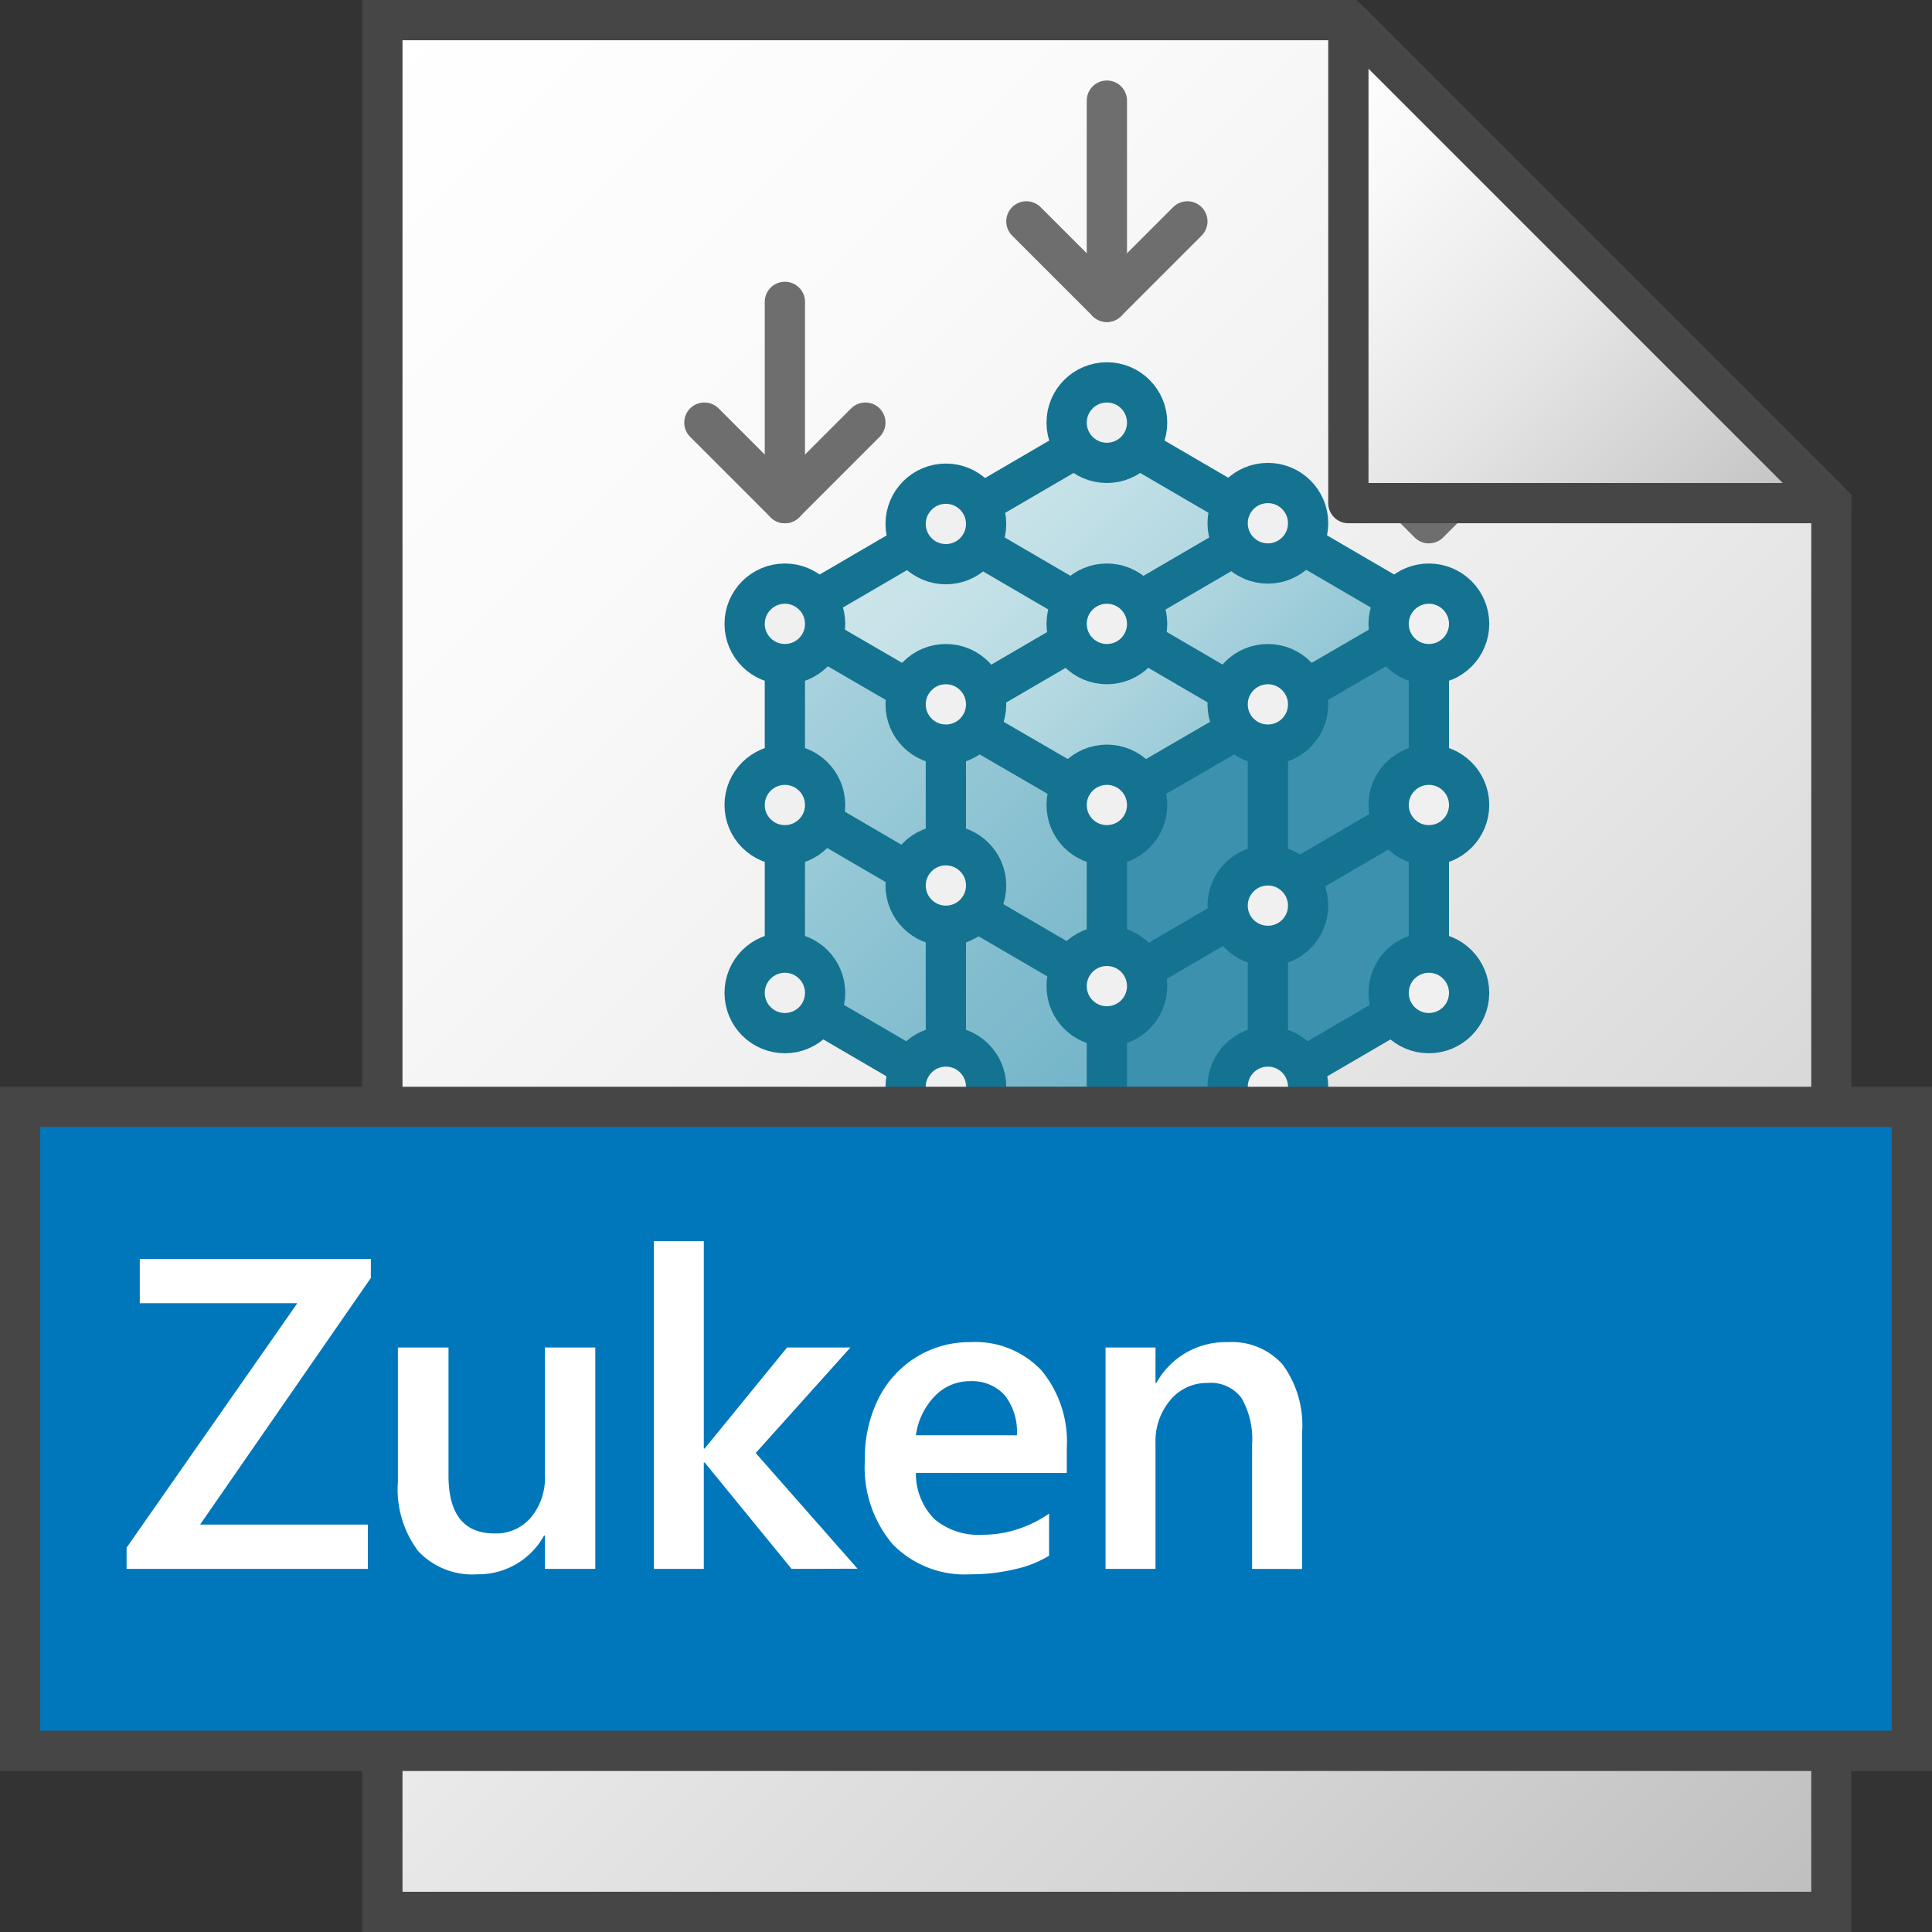 <svg id="Layer_1" data-name="Layer 1" xmlns="http://www.w3.org/2000/svg" xmlns:xlink="http://www.w3.org/1999/xlink" viewBox="0 0 48 48">
    <rect x="0" y="0" width="48" height="48" fill="#333333" stroke="none"/>
    <linearGradient id="linear-gradient" x1="3.75" y1="-664.25" x2="45.25" y2="-705.75" gradientTransform="matrix(1, 0, 0, -1, 0, -658)" gradientUnits="userSpaceOnUse">
      <stop offset="0" stop-color="#fff"/>
      <stop offset="0.232" stop-color="#fafafa"/>
      <stop offset="0.496" stop-color="#ededed"/>
      <stop offset="0.775" stop-color="#d6d6d6"/>
      <stop offset="1" stop-color="#bebebe"/>
    </linearGradient>
    <linearGradient id="linear-gradient-2" x1="23.5" y1="11.356" x2="31.5" y2="19.356" gradientUnits="userSpaceOnUse">
      <stop offset="0" stop-color="#cde6eb"/>
      <stop offset="0.221" stop-color="#c6e2e8"/>
      <stop offset="0.542" stop-color="#b3d8e1"/>
      <stop offset="0.921" stop-color="#93c7d5"/>
      <stop offset="1" stop-color="#8cc3d2"/>
    </linearGradient>
    <linearGradient id="linear-gradient-3" x1="18.006" y1="16.85" x2="28.078" y2="26.922" gradientUnits="userSpaceOnUse">
      <stop offset="0" stop-color="#afd7e1"/>
      <stop offset="0.159" stop-color="#a4d0dc"/>
      <stop offset="0.706" stop-color="#80bcce"/>
      <stop offset="1" stop-color="#73b4c8"/>
    </linearGradient>
    <linearGradient id="paper_gradient" data-name="paper gradient" x1="30.5" y1="-661.5" x2="42.5" y2="-673.5" gradientTransform="matrix(1, 0, 0, -1, 0, -658)" gradientUnits="userSpaceOnUse">
      <stop offset="0" stop-color="#fff"/>
      <stop offset="0.221" stop-color="#f8f8f8"/>
      <stop offset="0.541" stop-color="#e5e5e5"/>
      <stop offset="0.92" stop-color="#c6c6c6"/>
      <stop offset="1" stop-color="#bebebe"/>
    </linearGradient>
  <polygon points="33.5 0.5 9.5 0.5 9.5 47.5 45.5 47.5 45.5 12.5 33.5 0.5" stroke="#464646" stroke-miterlimit="10" fill="url(#linear-gradient)"/>
  <polygon points="35.5 15.356 27.5 10.689 19.5 15.356 27.5 20 35.5 15.356" fill="url(#linear-gradient-2)"/>
  <polygon points="19.5 15.356 19.5 24.689 24.319 27.5 27.5 27.5 27.5 20 19.5 15.356" fill="url(#linear-gradient-3)"/>
  <polygon points="27.5 20 27.5 27.5 30.681 27.5 35.5 24.689 35.5 15.356 27.5 20" fill="#3c91af"/>
  <polyline points="19.5 15.356 27.5 20 35.5 15.356" fill="none" stroke="#147391"/>
  <polyline points="19.75 20.022 27.555 24.575 35.36 20.022" fill="none" stroke="#147391"/>
  <line x1="27.5" y1="20" x2="27.5" y2="27.5" fill="#3c91af" stroke="#147391" stroke-linejoin="round"/>
  <path d="M27.5,10.689l-8,4.667v9.333L24.319,27.5h6.362L35.5,24.689V15.356Z" fill="none" stroke="#147391" stroke-miterlimit="10"/>
  <polyline points="23.5 27 23.5 17.75 31.305 13.195" fill="none" stroke="#147391" stroke-miterlimit="10"/>
  <polyline points="23.695 13.193 31.5 17.746 31.5 27" fill="none" stroke="#147391" stroke-miterlimit="10"/>
  <circle cx="27.5" cy="20" r="1" fill="#f0f0f0" stroke="#147391"/>
  <circle cx="27.5" cy="24.5" r="1" fill="#f0f0f0" stroke="#147391"/>
  <circle cx="19.5" cy="15.5" r="1" fill="#f0f0f0" stroke="#147391"/>
  <circle cx="23.5" cy="13.017" r="1" fill="#f0f0f0" stroke="#147391"/>
  <circle cx="27.5" cy="15.5" r="1" fill="#f0f0f0" stroke="#147391"/>
  <circle cx="27.5" cy="10.5" r="1" fill="#f0f0f0" stroke="#147391"/>
  <circle cx="31.5" cy="13" r="1" fill="#f0f0f0" stroke="#147391"/>
  <circle cx="35.5" cy="24.668" r="1" fill="#f0f0f0" stroke="#147391"/>
  <circle cx="23.5" cy="17.5" r="1" fill="#f0f0f0" stroke="#147391"/>
  <circle cx="23.5" cy="22" r="1" fill="#f0f0f0" stroke="#147391"/>
  <circle cx="19.5" cy="20" r="1" fill="#f0f0f0" stroke="#147391"/>
  <circle cx="23.5" cy="27" r="1" fill="#f0f0f0" stroke="#147391"/>
  <circle cx="31.5" cy="27" r="1" fill="#f0f0f0" stroke="#147391"/>
  <circle cx="31.5" cy="22.5" r="1" fill="#f0f0f0" stroke="#147391"/>
  <circle cx="31.5" cy="17.5" r="1" fill="#f0f0f0" stroke="#147391"/>
  <circle cx="19.5" cy="24.668" r="1" fill="#f0f0f0" stroke="#147391"/>
  <circle cx="35.5" cy="20" r="1" fill="#f0f0f0" stroke="#147391"/>
  <circle cx="35.5" cy="15.5" r="1" fill="#f0f0f0" stroke="#147391"/>
  <polyline points="25.5 5.5 27.5 7.5 29.5 5.5" fill="none" stroke="#6e6e6e" stroke-linecap="round" stroke-linejoin="round"/>
  <line x1="27.5" y1="2.5" x2="27.5" y2="7.5" fill="none" stroke="#6e6e6e" stroke-linecap="round" stroke-linejoin="round"/>
  <polyline points="17.5 10.5 19.5 12.5 21.5 10.5" fill="none" stroke="#6e6e6e" stroke-linecap="round" stroke-linejoin="round"/>
  <polyline points="35 12.5 35.5 13 36 12.5" fill="none" stroke="#6e6e6e" stroke-linecap="round" stroke-linejoin="round"/>
  <line x1="19.5" y1="7.5" x2="19.5" y2="12.5" fill="none" stroke="#6e6e6e" stroke-linecap="round" stroke-linejoin="round"/>
  <polygon points="33.5 0.5 33.5 12.5 45.5 12.5 33.5 0.5" stroke="#464646" stroke-linejoin="round" fill="url(#paper_gradient)"/>
  <rect x="0.5" y="27.5" width="47" height="16" fill="#07b" stroke="#464646" stroke-miterlimit="10"/>
    <path d="M4.971,37.878H9.139v1.1H3.145v-.527l4.243-6.074H3.473v-1.1H9.214v.473Z" fill="#fff"/>
    <path d="M13.538,38.979v-.828h-.021a1.865,1.865,0,0,1-1.66.962,1.843,1.843,0,0,1-1.466-.575,2.546,2.546,0,0,1-.505-1.724V33.479h1.257v3.179q0,1.44,1.144,1.44a1.137,1.137,0,0,0,.907-.4,1.535,1.535,0,0,0,.344-1.042V33.479H14.79v5.5Z" fill="#fff"/>
    <path d="M19.667,38.979l-2.159-2.643h-.022v2.643h-1.24V30.836h1.24v5.151h.022l2.046-2.508h1.574L18.775,36.1l2.53,2.874Z" fill="#fff"/>
    <path d="M22.755,36.594a1.607,1.607,0,0,0,.457,1.144,1.69,1.69,0,0,0,1.2.392,2.731,2.731,0,0,0,.9-.148,2.894,2.894,0,0,0,.752-.378v1.047a2.735,2.735,0,0,1-.838.333,4.667,4.667,0,0,1-1.112.129,2.5,2.5,0,0,1-1.939-.75,2.957,2.957,0,0,1-.688-2.081,3.321,3.321,0,0,1,.341-1.541,2.552,2.552,0,0,1,.946-1.029,2.509,2.509,0,0,1,1.329-.367,2.263,2.263,0,0,1,1.77.7,2.776,2.776,0,0,1,.631,1.934v.617Zm2.509-.935a1.46,1.46,0,0,0-.307-1,1.092,1.092,0,0,0-.859-.344,1.2,1.2,0,0,0-.875.373,1.735,1.735,0,0,0-.468.97Z" fill="#fff"/>
    <path d="M31.108,38.979V35.891a2.057,2.057,0,0,0-.26-1.153.947.947,0,0,0-.841-.379,1.18,1.18,0,0,0-.932.427,1.579,1.579,0,0,0-.367,1.067v3.126H27.467v-5.5h1.241v.88h.021a1.97,1.97,0,0,1,1.784-1.014,1.688,1.688,0,0,1,1.355.558,2.553,2.553,0,0,1,.481,1.7v3.378Z" fill="#fff"/>
</svg>
